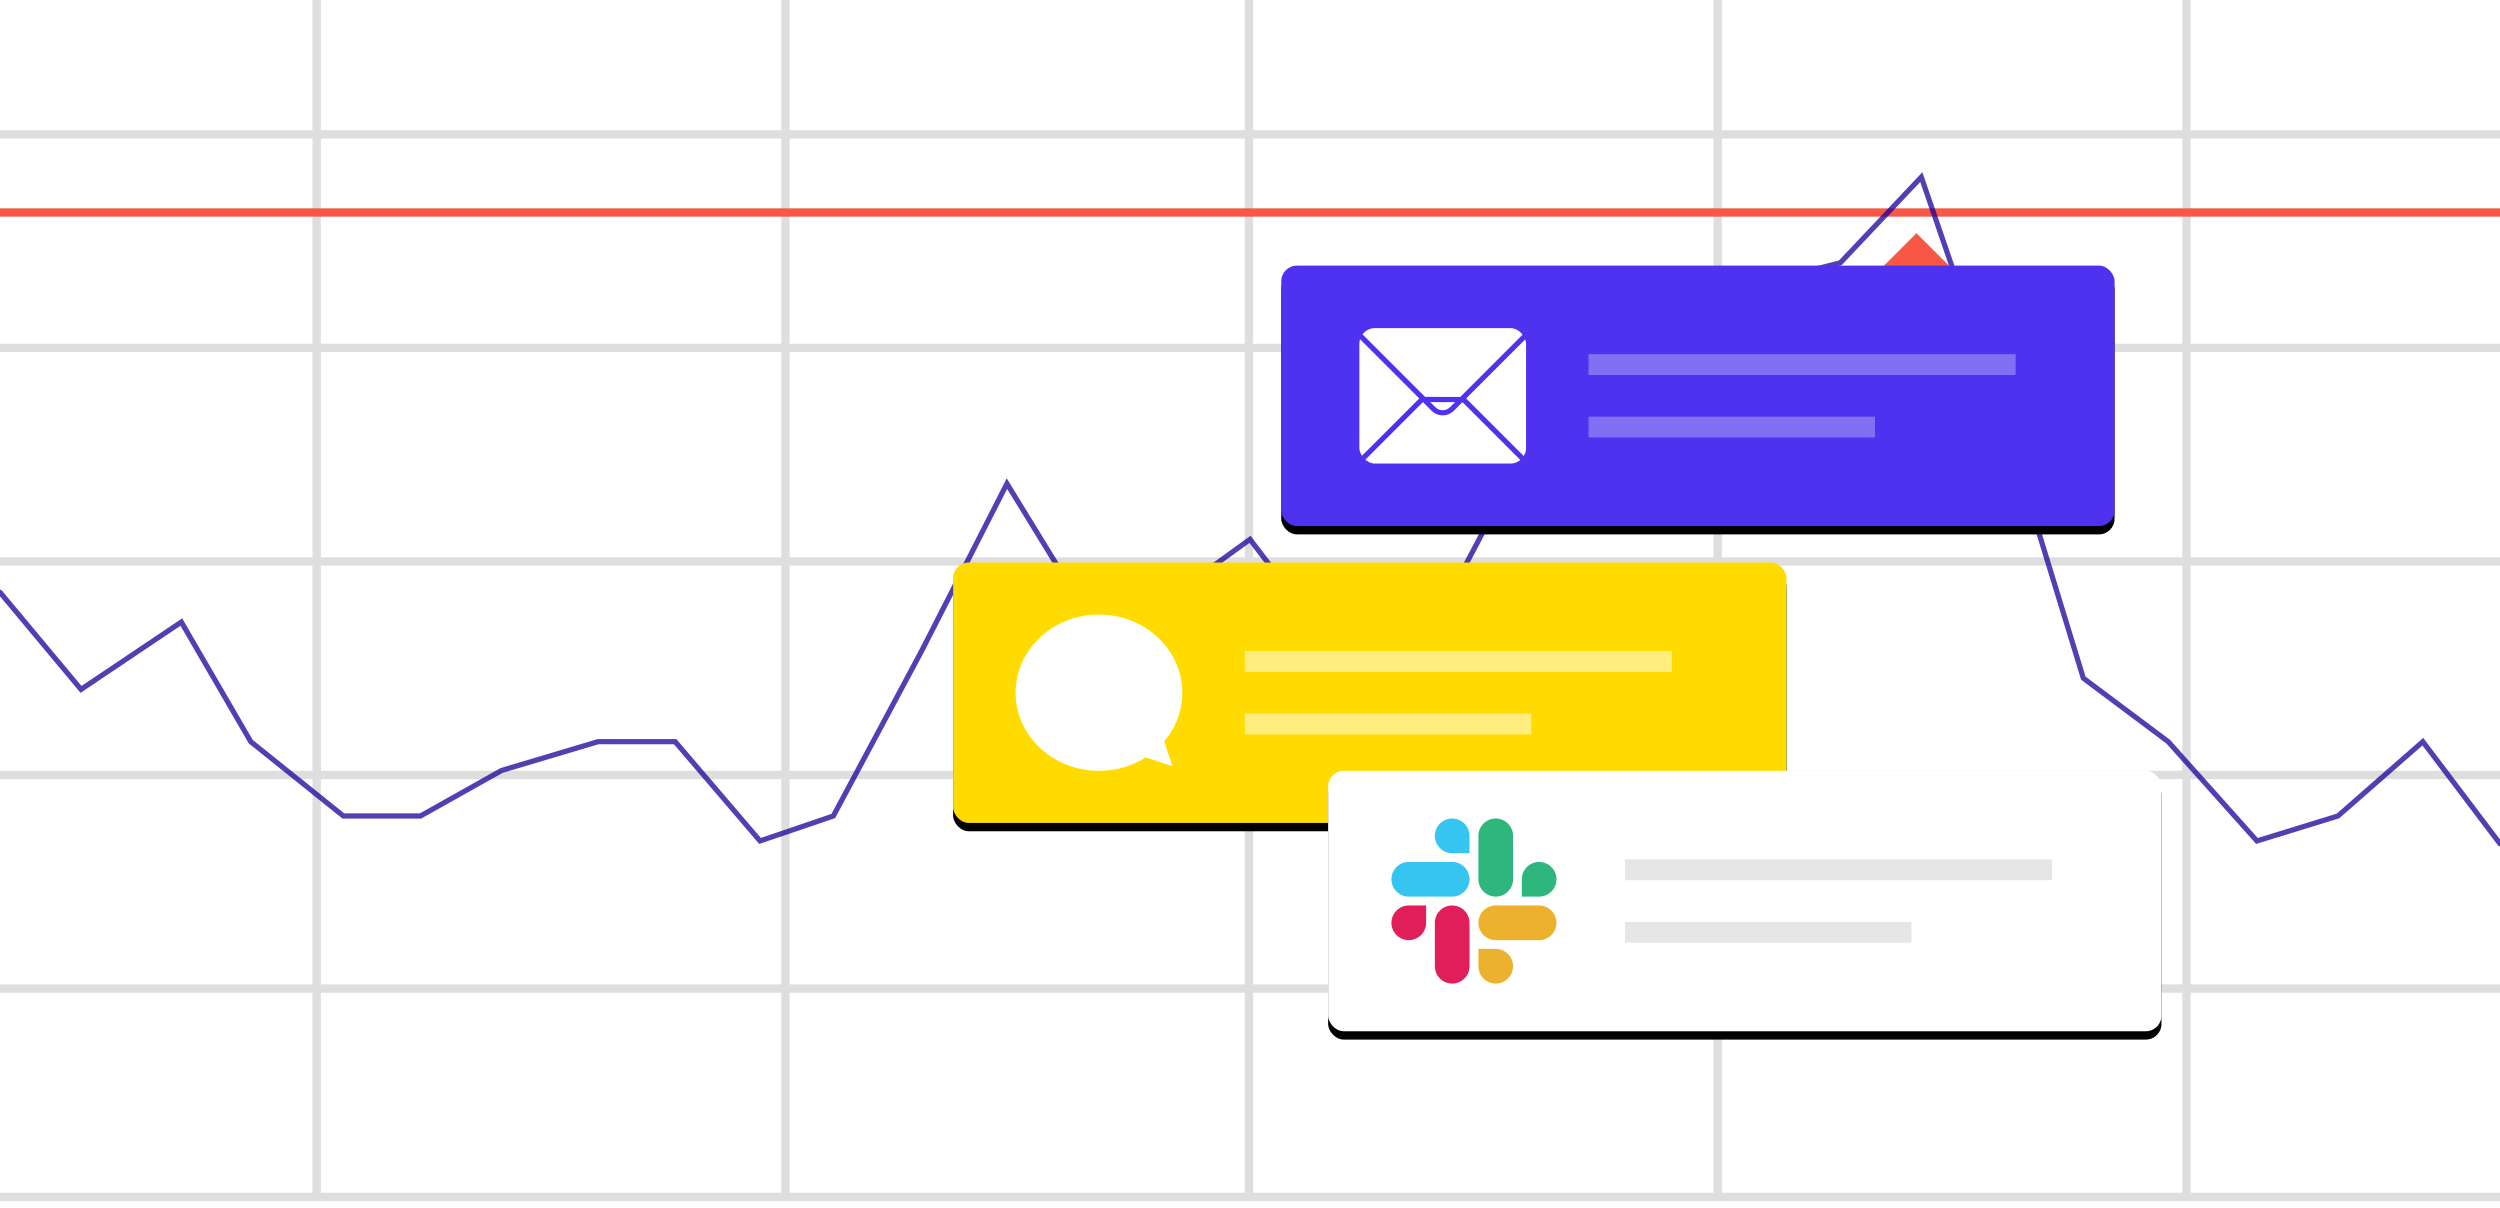 <svg xmlns="http://www.w3.org/2000/svg" xmlns:xlink="http://www.w3.org/1999/xlink" width="300" height="145" viewBox="0 0 300 145">
    <defs>
        <filter id="a" width="782.4%" height="782.4%" x="-341.2%" y="-341.2%" filterUnits="objectBoundingBox">
            <feOffset dy="15" in="SourceAlpha" result="shadowOffsetOuter1"/>
            <feGaussianBlur in="shadowOffsetOuter1" result="shadowBlurOuter1" stdDeviation="7.5"/>
            <feColorMatrix in="shadowBlurOuter1" result="shadowMatrixOuter1" values="0 0 0 0 0 0 0 0 0 0 0 0 0 0 0 0 0 0 0.1 0"/>
            <feMerge>
                <feMergeNode in="shadowMatrixOuter1"/>
                <feMergeNode in="SourceGraphic"/>
            </feMerge>
        </filter>
        <rect id="c" width="100" height="31.25" rx="1.875"/>
        <filter id="b" width="110%" height="132%" x="-5%" y="-12.8%" filterUnits="objectBoundingBox">
            <feOffset dy="1" in="SourceAlpha" result="shadowOffsetOuter1"/>
            <feGaussianBlur in="shadowOffsetOuter1" result="shadowBlurOuter1" stdDeviation="1.5"/>
            <feColorMatrix in="shadowBlurOuter1" values="0 0 0 0 0 0 0 0 0 0 0 0 0 0 0 0 0 0 0.198 0"/>
        </filter>
        <rect id="e" width="100" height="31.25" rx="1.875"/>
        <filter id="d" width="110%" height="132%" x="-5%" y="-12.8%" filterUnits="objectBoundingBox">
            <feOffset dy="1" in="SourceAlpha" result="shadowOffsetOuter1"/>
            <feGaussianBlur in="shadowOffsetOuter1" result="shadowBlurOuter1" stdDeviation="1.5"/>
            <feColorMatrix in="shadowBlurOuter1" values="0 0 0 0 0 0 0 0 0 0 0 0 0 0 0 0 0 0 0.198 0"/>
        </filter>
        <rect id="g" width="100" height="31.25" rx="1.875"/>
        <filter id="f" width="110%" height="132%" x="-5%" y="-12.8%" filterUnits="objectBoundingBox">
            <feOffset dy="1" in="SourceAlpha" result="shadowOffsetOuter1"/>
            <feGaussianBlur in="shadowOffsetOuter1" result="shadowBlurOuter1" stdDeviation="1.5"/>
            <feColorMatrix in="shadowBlurOuter1" values="0 0 0 0 0 0 0 0 0 0 0 0 0 0 0 0 0 0 0.198 0"/>
        </filter>
    </defs>
    <g fill="none" fill-rule="evenodd">
        <path fill="#DEDEDE" d="M37.5 0h1v143.75h-1z"/>
        <path fill="#DEDEDE" d="M0 118.125h300v1H0zM0 143.125h300v1H0zM0 92.5h300v1H0zM0 66.875h300v1H0zM0 15.625h300v1H0z"/>
        <path fill="#DEDEDE" d="M93.75 0h1v143.75h-1zM149.375 0h1v143.75h-1zM205.625 0h1v143.75h-1zM261.875 0h1v143.75h-1z"/>
        <path fill="#DEDEDE" d="M0 41.25h300v1H0z"/>
        <path fill="#F85745" d="M0 25h300v1H0z"/>
        <path stroke="#17019B" stroke-linecap="round" stroke-width=".625" d="M300 101.25L290.74 89l-10.184 8.916-9.723 2.997-10.648-11.912L250 81.38l-9.722-31.789-9.722-28.342-9.723 10.291-10.648 2.694-10.14-.758-8.841 16.115-10.185 8.444-10.186 19.304-10.185 1.347L150 64.717l-8.796 6.362-10.185 3.567-10.186-16.61-10.185 19.978L100 97.916l-8.796 2.997-10.185-11.912h-9.26l-11.574 3.455-9.722 5.46h-9.26l-11.11-8.915-8.334-14.355-12.037 8.082L0 71.08" opacity=".748"/>
        <g fill="#F85745" filter="url(#a)" transform="translate(221.563 12.813)">
            <path d="M8.413.164l8.25 8.25-8.25 8.249-8.25-8.25z"/>
        </g>
        <g>
            <g transform="translate(153.75 31.875)">
                <use fill="#000" filter="url(#b)" xlink:href="#c"/>
                <use fill="#4F32EF" xlink:href="#c"/>
            </g>
            <g transform="translate(160.625 38.125)">
                <rect width="20" height="16.25" x="2.5" y="1.25" fill="#FFF" rx="1.875"/>
                <path stroke="#4F32EF" stroke-width=".625" d="M15.01 9.826l-5.003-.017-9.253 9.254h23.492l-9.237-9.237z"/>
                <path stroke="#4F32EF" stroke-width=".625" d="M.754.313h23.492l-10.641 10.64c-.61.61-1.6.61-2.21 0L.755.313z"/>
            </g>
            <path fill="#FFF" d="M190.625 42.5h51.25V45h-51.25zM190.625 50H225v2.5h-34.375z" opacity=".3"/>
        </g>
        <g>
            <g transform="translate(114.375 67.5)">
                <use fill="#000" filter="url(#d)" xlink:href="#e"/>
                <use fill="#FFDB00" xlink:href="#e"/>
            </g>
            <path fill="#FFF" d="M139.703 88.959l.998 2.992-3.208-1.07a10.425 10.425 0 0 1-5.618 1.619c-5.523 0-10-4.197-10-9.375s4.477-9.375 10-9.375 10 4.197 10 9.375c0 2.205-.812 4.233-2.172 5.834z"/>
            <path fill="#FFF" d="M149.375 78.125h51.25v2.5h-51.25zM149.375 85.625h34.375v2.5h-34.375z" opacity=".5"/>
        </g>
        <g>
            <g transform="translate(159.375 92.5)">
                <use fill="#000" filter="url(#f)" xlink:href="#g"/>
                <use fill="#FFF" xlink:href="#g"/>
            </g>
            <g fill-rule="nonzero">
                <g fill="#E01E5A">
                    <path d="M171.133 110.738c0 1.145-.935 2.08-2.08 2.08a2.086 2.086 0 0 1-2.081-2.08c0-1.145.935-2.08 2.08-2.08h2.081v2.08zM172.181 110.738c0-1.145.936-2.08 2.081-2.08s2.08.935 2.08 2.08v5.21c0 1.145-.935 2.08-2.08 2.08a2.086 2.086 0 0 1-2.08-2.08v-5.21z"/>
                </g>
                <g fill="#36C5F0">
                    <path d="M174.262 102.383a2.086 2.086 0 0 1-2.08-2.08c0-1.146.935-2.081 2.08-2.081s2.08.935 2.08 2.08v2.081h-2.08zM174.262 103.431c1.145 0 2.08.936 2.08 2.081s-.935 2.08-2.08 2.08h-5.21a2.086 2.086 0 0 1-2.08-2.08c0-1.145.935-2.08 2.08-2.08h5.21z"/>
                </g>
                <g fill="#2EB67D">
                    <path d="M182.617 105.512c0-1.145.935-2.08 2.08-2.08 1.146 0 2.081.935 2.081 2.08s-.935 2.08-2.08 2.08h-2.081v-2.08zM181.569 105.512c0 1.145-.936 2.08-2.081 2.08a2.086 2.086 0 0 1-2.08-2.08v-5.21c0-1.145.935-2.08 2.08-2.08s2.08.935 2.08 2.08v5.21z"/>
                </g>
                <g fill="#ECB22E">
                    <path d="M179.488 113.867c1.145 0 2.08.935 2.08 2.08 0 1.146-.935 2.081-2.08 2.081a2.086 2.086 0 0 1-2.08-2.08v-2.081h2.08zM179.488 112.819a2.086 2.086 0 0 1-2.08-2.081c0-1.145.935-2.08 2.08-2.08h5.21c1.145 0 2.08.935 2.08 2.08s-.935 2.08-2.08 2.08h-5.21z"/>
                </g>
            </g>
            <path fill="#000" d="M195 103.125h51.25v2.5H195zM195 110.625h34.375v2.5H195z" opacity=".1"/>
        </g>
    </g>
</svg>
